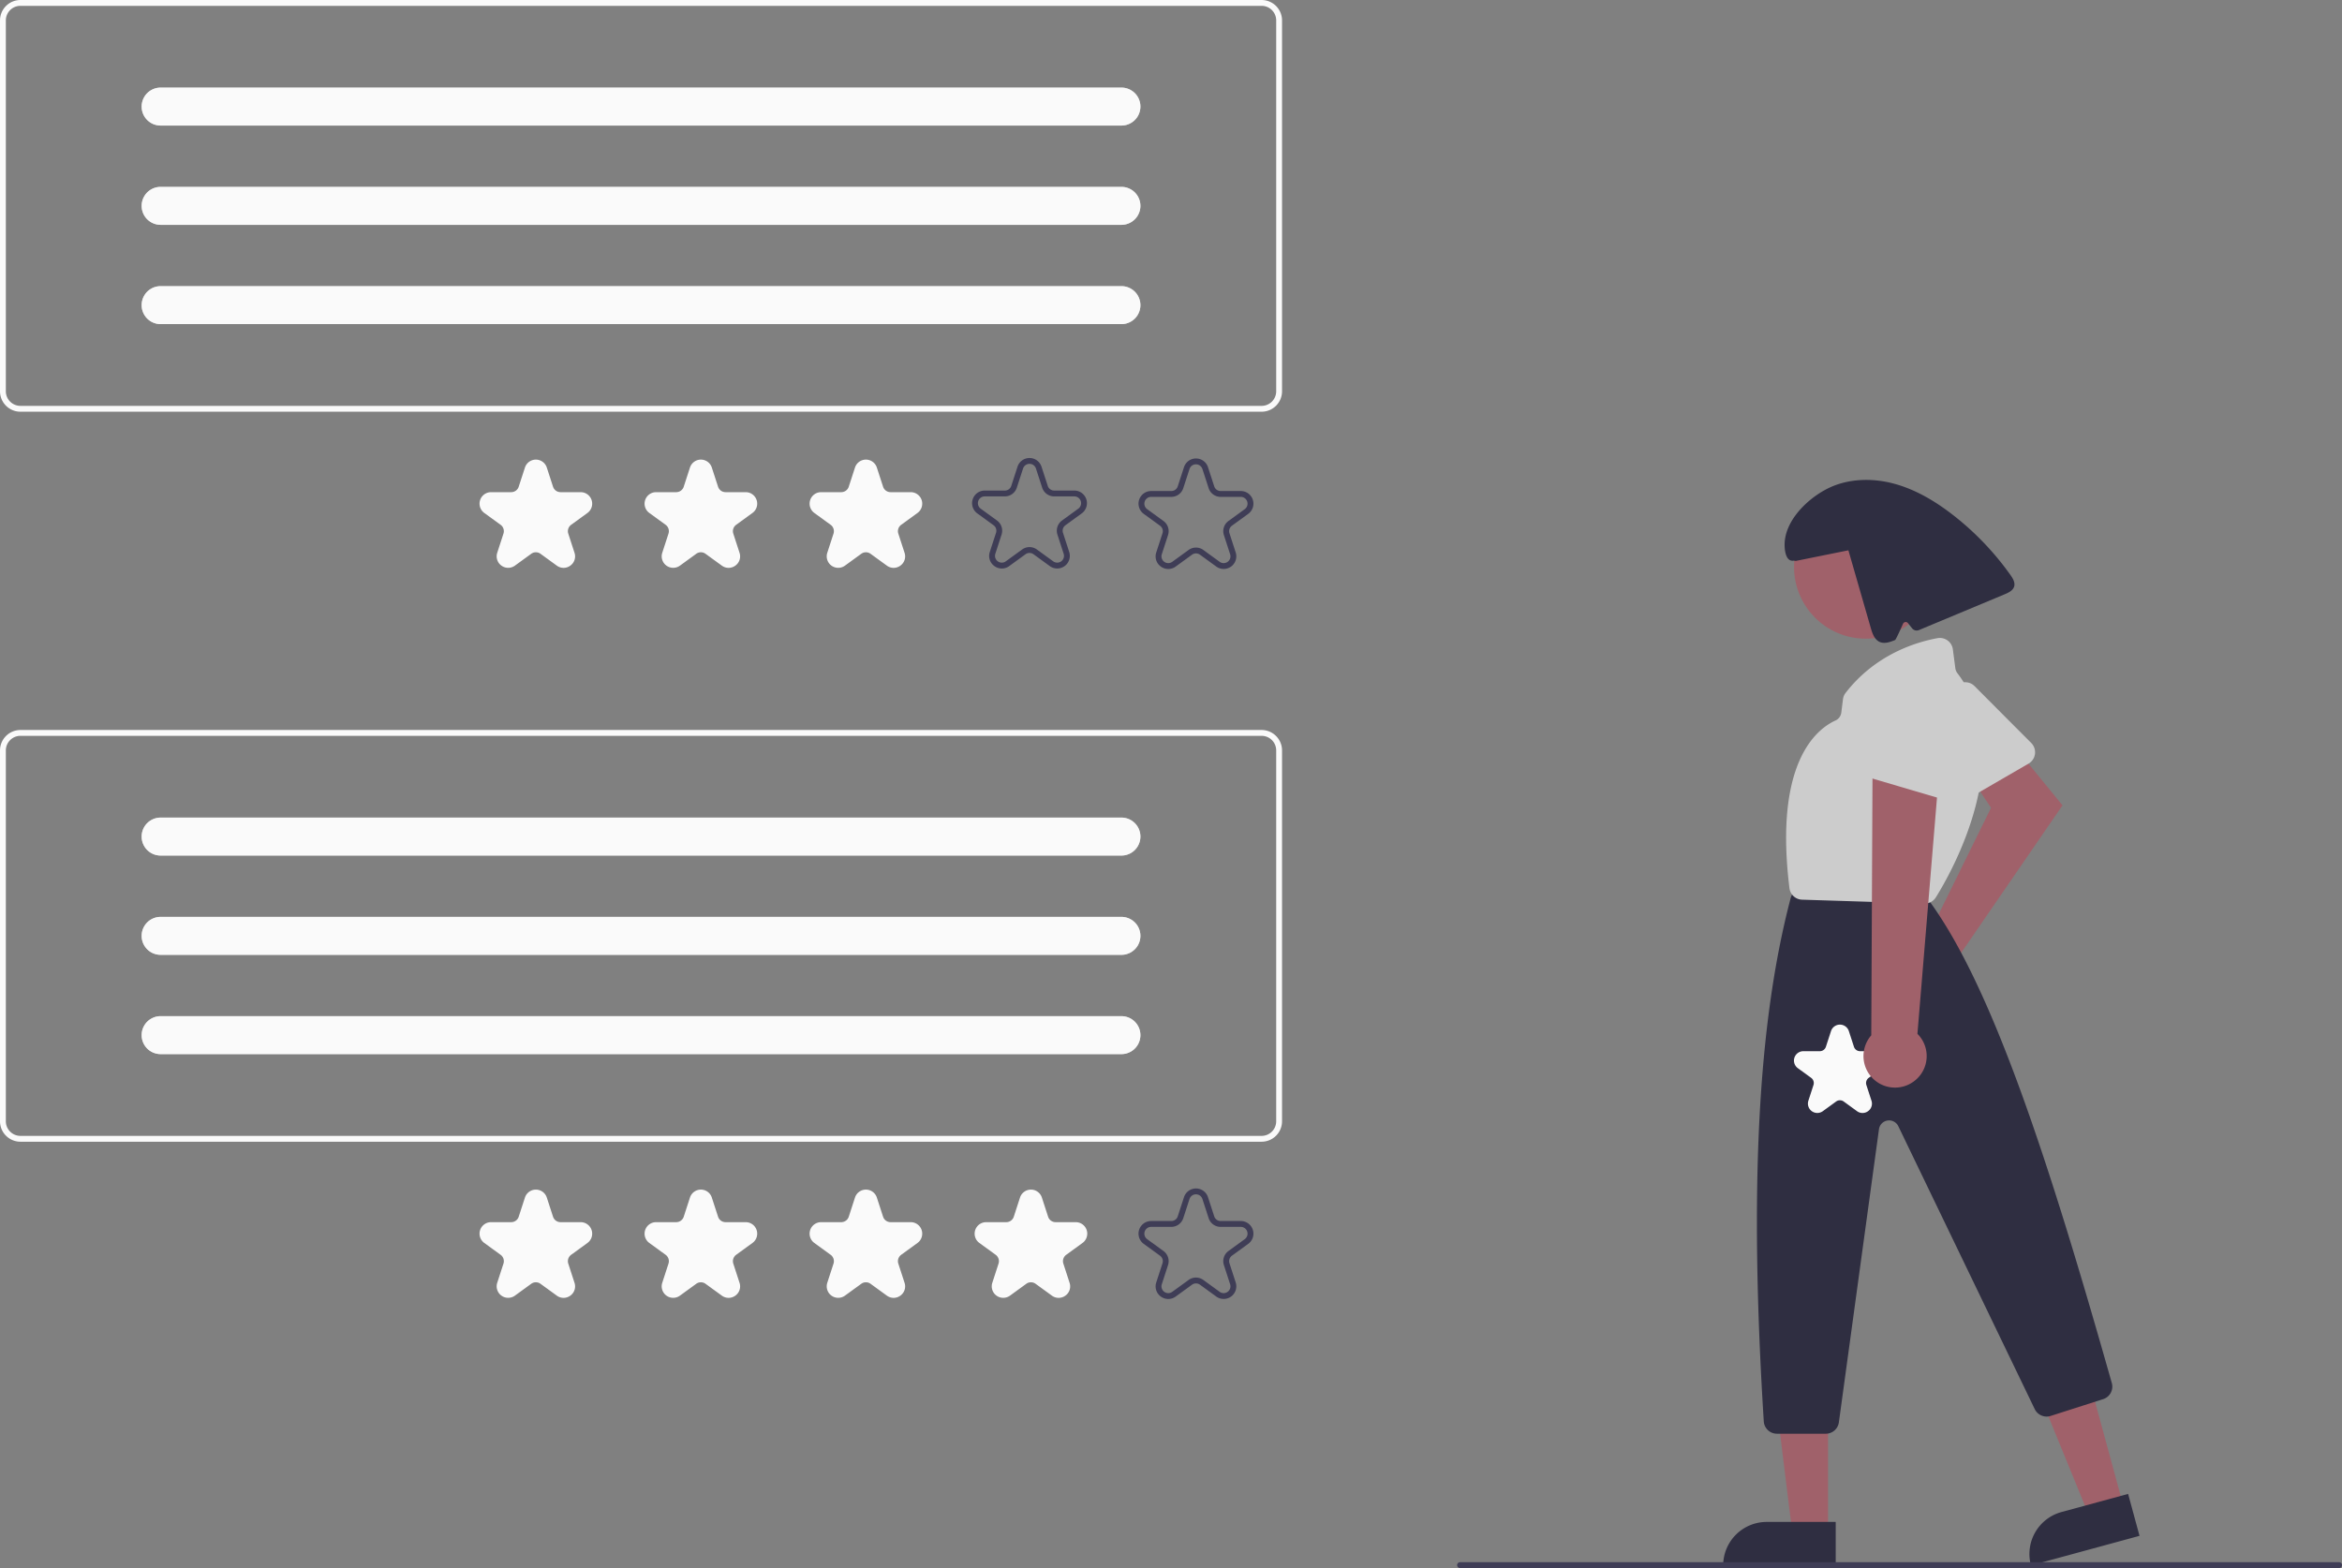<svg xmlns="http://www.w3.org/2000/svg" width="801.952" height="537" viewBox="0 0 801.952 537">
  <rect x="0" y="0" width="801.952" height="537" fill="#808080" stroke="none"/>
  <g id="banner2" transform="translate(0)">
    <path id="Path_1" data-name="Path 1" d="M857.273,503a10.529,10.529,0,0,1,1.621-.347l21.9-44.5-6.686-10.023,13.807-12.067,17.357,21.24-35.351,51.448A10.5,10.5,0,1,1,857.273,503Z" transform="translate(-199.024 -181.5)" fill="#a0616a"/>
    <path id="Path_2" data-name="Path 2" d="M894.656,442.218a4.514,4.514,0,0,1-1.016.8l-22.406,12.989a4.5,4.5,0,0,1-6.324-1.968l-10.9-23.023a4.476,4.476,0,0,1,1.537-5.645l13.889-9.448a4.5,4.5,0,0,1,5.718.544l19.413,19.481a4.5,4.5,0,0,1,.086,6.269Z" transform="translate(-199.024 -181.5)" fill="#ccc"/>
    <path id="Path_3" data-name="Path 3" d="M727.092,515.689l-11.83,3.219-18.045-44.1,17.46-4.751Z" fill="#a0616a"/>
    <path id="Path_4" data-name="Path 4" d="M906.717,697.917h23.644V712.8H891.83a14.887,14.887,0,0,1,14.887-14.883Z" transform="translate(-352.247 82.439) rotate(-15.221)" fill="#2f2e41"/>
    <path id="Path_5" data-name="Path 5" d="M625.961,524.716H613.7l-5.833-47.288h18.094Z" fill="#a0616a"/>
    <path id="Path_6" data-name="Path 6" d="M604.944,521.212h23.644V536.1H590.057a14.887,14.887,0,0,1,14.888-14.888Z" fill="#2f2e41"/>
    <circle id="Ellipse_1" data-name="Ellipse 1" cx="24.561" cy="24.561" r="24.561" transform="translate(614.317 169.604)" fill="#a0616a"/>
    <path id="Path_7" data-name="Path 7" d="M824.234,672.5H807.481a4.513,4.513,0,0,1-4.5-4.223c-4.992-79.361-2.072-136.289,9.19-179.153a4.666,4.666,0,0,1,.182-.552l.9-2.243a4.479,4.479,0,0,1,4.179-2.829h34.452a4.493,4.493,0,0,1,3.417,1.571l4.679,5.46c.091.106.177.215.259.329,21.1,29.426,40.011,86.954,61.912,164.278a4.485,4.485,0,0,1-2.959,5.517l-18,5.762a4.524,4.524,0,0,1-5.425-2.332l-46.723-96.907a3.5,3.5,0,0,0-6.62,1.046L828.693,668.61a4.517,4.517,0,0,1-4.459,3.89Z" transform="translate(-199.024 -181.5)" fill="#2f2e41"/>
    <path id="Path_8" data-name="Path 8" d="M858.092,490.931h-.141L816.1,489.608a4.485,4.485,0,0,1-4.329-3.954c-5.3-42.941,9.244-54.445,15.746-57.4a3.46,3.46,0,0,0,2.012-2.743l.562-4.5a4.484,4.484,0,0,1,.889-2.186c10.194-13.2,24.113-17.434,31.5-18.778a4.493,4.493,0,0,1,5.251,3.85l.843,6.463a3.56,3.56,0,0,0,.713,1.691c21.259,27.792-2.424,68.827-7.388,76.771h0A4.508,4.508,0,0,1,858.092,490.931Z" transform="translate(-199.024 -181.5)" fill="#ccc"/>
    <path id="Path_9" data-name="Path 9" d="M887.455,378.43a97.756,97.756,0,0,0-19.5-20.42c-6.2-4.841-13.1-8.978-20.71-10.956s-16.019-1.642-22.963,2.049-14.125,11.025-14.169,18.889c-.014,2.527.629,5.945,3.117,5.508l.72.1,18.007-3.637,7.669,26.616c.539,1.87,1.262,3.961,3.037,4.758,1.672.751,3.6.043,5.3-.663.278-.116,2.668-5.482,2.668-5.482a1,1,0,0,1,1.723-.288l1.42,1.775a2,2,0,0,0,2.332.6l29.366-12.259c1.353-.565,2.865-1.3,3.257-2.715C889.095,380.944,888.267,379.576,887.455,378.43Z" transform="translate(-199.024 -181.5)" fill="#2f2e41"/>
    <path id="Path_10" data-name="Path 10" d="M999.976,718.5h-301a1,1,0,0,1,0-2h301a1,1,0,1,1,0,2Z" transform="translate(-199.024 -181.5)" fill="#3f3d56"/>
    <path id="Path_11" data-name="Path 11" d="M836.793,562.664a3.2,3.2,0,0,1-1.889-.626l-4.552-3.307a2.206,2.206,0,0,0-2.6,0l-4.552,3.307a3.213,3.213,0,0,1-4.945-3.592l1.739-5.351a2.207,2.207,0,0,0-.8-2.475l-4.552-3.308a3.213,3.213,0,0,1,1.889-5.813h5.627a2.208,2.208,0,0,0,2.1-1.529L826,534.619a3.213,3.213,0,0,1,6.112,0l1.739,5.351a2.208,2.208,0,0,0,2.1,1.529h5.626a3.213,3.213,0,0,1,1.889,5.813l-4.552,3.307a2.208,2.208,0,0,0-.8,2.475l1.739,5.351a3.165,3.165,0,0,1-1.168,3.592,3.2,3.2,0,0,1-1.889.625Z" transform="translate(-199.024 -181.5)" fill="#fafafa"/>
    <path id="Path_12" data-name="Path 12" d="M854.189,551.966a10.743,10.743,0,0,0,1.406-16.412l7.773-93.871-23.144,3.184-.44,91.2a10.8,10.8,0,0,0,14.4,15.9Z" transform="translate(-199.024 -181.5)" fill="#a0616a"/>
    <path id="Path_13" data-name="Path 13" d="M864.881,455.2a4.511,4.511,0,0,1-1.28-.185l-24.846-7.308a4.5,4.5,0,0,1-2.927-5.941l9.2-23.754a4.476,4.476,0,0,1,5.153-2.772l16.415,3.568a4.5,4.5,0,0,1,3.542,4.521l-.764,27.492a4.5,4.5,0,0,1-4.487,4.378Z" transform="translate(-199.024 -181.5)" fill="#ccc"/>
    <path id="Path_14" data-name="Path 14" d="M631.024,572.5h-425a7.008,7.008,0,0,1-7-7v-127a7.008,7.008,0,0,1,7-7h425a7.008,7.008,0,0,1,7,7v127A7.008,7.008,0,0,1,631.024,572.5Zm-425-139a5.006,5.006,0,0,0-5,5v127a5.006,5.006,0,0,0,5,5h425a5.006,5.006,0,0,0,5-5v-127a5.006,5.006,0,0,0-5-5Z" transform="translate(-199.024 -181.5)" fill="#fafafa"/>
    <path id="Path_15" data-name="Path 15" d="M392,625.975a3.924,3.924,0,0,1-2.314-.766l-5.576-4.051a2.7,2.7,0,0,0-3.187,0l-5.576,4.051a3.937,3.937,0,0,1-6.058-4.4l2.13-6.555a2.705,2.705,0,0,0-.985-3.032l-5.576-4.051a3.936,3.936,0,0,1,2.314-7.121h6.893a2.7,2.7,0,0,0,2.579-1.873l2.13-6.555a3.937,3.937,0,0,1,7.488,0l2.13,6.555a2.7,2.7,0,0,0,2.579,1.874h6.893a3.937,3.937,0,0,1,2.314,7.121l-5.576,4.051a2.7,2.7,0,0,0-.985,3.032l2.13,6.555a3.878,3.878,0,0,1-1.43,4.4,3.925,3.925,0,0,1-2.314.766Z" transform="translate(-199.024 -181.5)" fill="#fafafa"/>
    <path id="Path_16" data-name="Path 16" d="M448.507,625.975a3.924,3.924,0,0,1-2.314-.766l-5.576-4.051a2.7,2.7,0,0,0-3.187,0l-5.576,4.051a3.937,3.937,0,0,1-6.058-4.4l2.13-6.555a2.705,2.705,0,0,0-.985-3.032l-5.576-4.051a3.937,3.937,0,0,1,2.314-7.121h6.893a2.7,2.7,0,0,0,2.579-1.873l2.13-6.555a3.936,3.936,0,0,1,7.488,0l2.13,6.555a2.705,2.705,0,0,0,2.579,1.873h6.893a3.937,3.937,0,0,1,2.314,7.121l-5.576,4.051a2.7,2.7,0,0,0-.985,3.032l2.13,6.555a3.877,3.877,0,0,1-1.43,4.4,3.924,3.924,0,0,1-2.314.766Z" transform="translate(-199.024 -181.5)" fill="#fafafa"/>
    <path id="Path_17" data-name="Path 17" d="M505.016,625.975a3.924,3.924,0,0,1-2.314-.766l-5.576-4.051a2.709,2.709,0,0,0-3.188,0l-5.576,4.051a3.936,3.936,0,0,1-6.058-4.4l2.13-6.555a2.705,2.705,0,0,0-.985-3.032l-5.576-4.051a3.937,3.937,0,0,1,2.314-7.121h6.893a2.7,2.7,0,0,0,2.579-1.873l2.13-6.555a3.936,3.936,0,0,1,7.488,0l2.13,6.555a2.7,2.7,0,0,0,2.579,1.874h6.893a3.937,3.937,0,0,1,2.314,7.121l-5.576,4.051a2.7,2.7,0,0,0-.985,3.032l2.13,6.555a3.878,3.878,0,0,1-1.43,4.4,3.925,3.925,0,0,1-2.314.766Z" transform="translate(-199.024 -181.5)" fill="#fafafa"/>
    <path id="Path_18" data-name="Path 18" d="M561.524,625.975a3.924,3.924,0,0,1-2.314-.766l-5.576-4.051a2.7,2.7,0,0,0-3.187,0l-5.576,4.052a3.937,3.937,0,0,1-6.058-4.4l2.13-6.555a2.7,2.7,0,0,0-.985-3.031l-5.576-4.052a3.937,3.937,0,0,1,2.314-7.121h6.893a2.7,2.7,0,0,0,2.579-1.873l2.13-6.555a3.936,3.936,0,0,1,7.488,0l2.13,6.555a2.7,2.7,0,0,0,2.579,1.873h6.893a3.937,3.937,0,0,1,2.314,7.121l-5.576,4.051a2.7,2.7,0,0,0-.985,3.032l2.13,6.555a3.877,3.877,0,0,1-1.43,4.4A3.925,3.925,0,0,1,561.524,625.975Z" transform="translate(-199.024 -181.5)" fill="#fafafa"/>
    <path id="Path_19" data-name="Path 19" d="M599.065,626.364a4.313,4.313,0,0,1-2.541-.841,4.261,4.261,0,0,1-1.571-4.835l2.13-6.555a2.318,2.318,0,0,0-.844-2.6l-5.577-4.052a4.324,4.324,0,0,1,2.542-7.822h6.9a2.318,2.318,0,0,0,2.21-1.606l2.13-6.555a4.324,4.324,0,0,1,8.225,0l2.13,6.555a2.318,2.318,0,0,0,2.21,1.606H623.9a4.324,4.324,0,0,1,2.542,7.822l-5.576,4.052a2.317,2.317,0,0,0-.844,2.6l2.13,6.555a4.324,4.324,0,0,1-6.654,4.834l-5.576-4.051a2.318,2.318,0,0,0-2.732,0l-5.576,4.051A4.311,4.311,0,0,1,599.065,626.364Zm9.484-7.339a4.315,4.315,0,0,1,2.541.828l5.577,4.052a2.324,2.324,0,0,0,3.576-2.6l-2.13-6.555a4.313,4.313,0,0,1,1.571-4.834l5.576-4.052a2.324,2.324,0,0,0-1.366-4.2H617a4.313,4.313,0,0,1-4.112-2.988l-2.13-6.555a2.324,2.324,0,0,0-4.421,0l-2.13,6.555a4.312,4.312,0,0,1-4.112,2.988H593.2a2.324,2.324,0,0,0-1.366,4.2l5.577,4.052a4.314,4.314,0,0,1,1.571,4.834l-2.13,6.555a2.324,2.324,0,0,0,3.576,2.6l5.577-4.051a4.317,4.317,0,0,1,2.542-.828Z" transform="translate(-199.024 -181.5)" fill="#3f3d56"/>
    <path id="Path_20" data-name="Path 20" d="M254.024,461.5a6.5,6.5,0,0,0,0,13h329a6.5,6.5,0,0,0,0-13Z" transform="translate(-199.024 -181.5)" fill="#ccc"/>
    <path id="Path_21" data-name="Path 21" d="M254.024,495.5a6.5,6.5,0,0,0,0,13h329a6.5,6.5,0,1,0,0-13Z" transform="translate(-199.024 -181.5)" fill="#ccc"/>
    <path id="Path_22" data-name="Path 22" d="M254.024,529.5a6.5,6.5,0,0,0,0,13h329a6.5,6.5,0,0,0,0-13Z" transform="translate(-199.024 -181.5)" fill="#ccc"/>
    <path id="Path_23" data-name="Path 23" d="M254.024,461.5a6.5,6.5,0,0,0,0,13h329a6.5,6.5,0,0,0,0-13Z" transform="translate(-199.024 -181.5)" fill="#fafafa"/>
    <path id="Path_24" data-name="Path 24" d="M254.024,495.5a6.5,6.5,0,0,0,0,13h329a6.5,6.5,0,1,0,0-13Z" transform="translate(-199.024 -181.5)" fill="#fafafa"/>
    <path id="Path_25" data-name="Path 25" d="M254.024,529.5a6.5,6.5,0,0,0,0,13h329a6.5,6.5,0,0,0,0-13Z" transform="translate(-199.024 -181.5)" fill="#fafafa"/>
    <path id="Path_26" data-name="Path 26" d="M631.024,322.5h-425a7.008,7.008,0,0,1-7-7v-127a7.008,7.008,0,0,1,7-7h425a7.008,7.008,0,0,1,7,7v127a7.008,7.008,0,0,1-7,7Zm-425-139a5.006,5.006,0,0,0-5,5v127a5.006,5.006,0,0,0,5,5h425a5.006,5.006,0,0,0,5-5v-127a5.006,5.006,0,0,0-5-5Z" transform="translate(-199.024 -181.5)" fill="#fafafa"/>
    <path id="Path_27" data-name="Path 27" d="M392,375.975a3.925,3.925,0,0,1-2.314-.766l-5.576-4.051a2.7,2.7,0,0,0-3.187,0l-5.576,4.051a3.937,3.937,0,0,1-6.058-4.4l2.13-6.555a2.705,2.705,0,0,0-.985-3.032l-5.576-4.051a3.936,3.936,0,0,1,2.314-7.121h6.893a2.7,2.7,0,0,0,2.579-1.873l2.13-6.555a3.937,3.937,0,0,1,7.488,0l2.13,6.555a2.7,2.7,0,0,0,2.579,1.874h6.893a3.937,3.937,0,0,1,2.314,7.121l-5.576,4.051a2.7,2.7,0,0,0-.985,3.032l2.13,6.555a3.877,3.877,0,0,1-1.43,4.4,3.925,3.925,0,0,1-2.314.766Z" transform="translate(-199.024 -181.5)" fill="#fafafa"/>
    <path id="Path_28" data-name="Path 28" d="M448.507,375.975a3.925,3.925,0,0,1-2.314-.766l-5.576-4.051a2.7,2.7,0,0,0-3.187,0l-5.576,4.051a3.937,3.937,0,0,1-6.058-4.4l2.13-6.555a2.705,2.705,0,0,0-.985-3.032l-5.576-4.051a3.937,3.937,0,0,1,2.314-7.121h6.893a2.7,2.7,0,0,0,2.579-1.873l2.13-6.555a3.936,3.936,0,0,1,7.488,0l2.13,6.555a2.7,2.7,0,0,0,2.579,1.873h6.893a3.937,3.937,0,0,1,2.314,7.121l-5.576,4.051a2.7,2.7,0,0,0-.985,3.032l2.13,6.555a3.877,3.877,0,0,1-1.43,4.4,3.924,3.924,0,0,1-2.314.766Z" transform="translate(-199.024 -181.5)" fill="#fafafa"/>
    <path id="Path_29" data-name="Path 29" d="M505.016,375.975a3.924,3.924,0,0,1-2.314-.766l-5.576-4.051a2.708,2.708,0,0,0-3.188,0l-5.576,4.051a3.936,3.936,0,0,1-6.058-4.4l2.13-6.555a2.705,2.705,0,0,0-.985-3.032l-5.576-4.051a3.937,3.937,0,0,1,2.314-7.121h6.893a2.7,2.7,0,0,0,2.579-1.873l2.13-6.555a3.936,3.936,0,0,1,7.488,0l2.13,6.555a2.7,2.7,0,0,0,2.579,1.874h6.893a3.937,3.937,0,0,1,2.314,7.121l-5.576,4.051a2.7,2.7,0,0,0-.985,3.032l2.13,6.555a3.878,3.878,0,0,1-1.43,4.4,3.925,3.925,0,0,1-2.314.766Z" transform="translate(-199.024 -181.5)" fill="#fafafa"/>
    <path id="Path_30" data-name="Path 30" d="M599.065,376.364a4.313,4.313,0,0,1-2.541-.841,4.261,4.261,0,0,1-1.571-4.835l2.13-6.555a2.319,2.319,0,0,0-.844-2.6l-5.577-4.052a4.324,4.324,0,0,1,2.542-7.822h6.9a2.318,2.318,0,0,0,2.21-1.606l2.13-6.555a4.324,4.324,0,0,1,8.225,0l2.13,6.555a2.318,2.318,0,0,0,2.21,1.606H623.9a4.324,4.324,0,0,1,2.542,7.822l-5.576,4.052a2.317,2.317,0,0,0-.844,2.6l2.13,6.555a4.324,4.324,0,0,1-6.654,4.834l-5.576-4.051a2.318,2.318,0,0,0-2.732,0l-5.576,4.051a4.311,4.311,0,0,1-2.541.841Zm9.484-7.339a4.315,4.315,0,0,1,2.541.828l5.577,4.052a2.324,2.324,0,0,0,3.576-2.6l-2.13-6.555a4.313,4.313,0,0,1,1.571-4.834l5.576-4.052a2.324,2.324,0,0,0-1.366-4.2H617a4.313,4.313,0,0,1-4.112-2.988l-2.13-6.555a2.324,2.324,0,0,0-4.421,0l-2.13,6.555a4.312,4.312,0,0,1-4.112,2.988H593.2a2.324,2.324,0,0,0-1.366,4.2l5.577,4.052a4.314,4.314,0,0,1,1.571,4.834l-2.13,6.555a2.324,2.324,0,0,0,3.576,2.6l5.577-4.051a4.316,4.316,0,0,1,2.542-.828Z" transform="translate(-199.024 -181.5)" fill="#3f3d56"/>
    <path id="Path_31" data-name="Path 31" d="M542.065,376.2a4.313,4.313,0,0,1-2.541-.841,4.261,4.261,0,0,1-1.571-4.835l2.13-6.555a2.319,2.319,0,0,0-.844-2.6l-5.577-4.052A4.324,4.324,0,0,1,536.2,349.5h6.9a2.318,2.318,0,0,0,2.21-1.606l2.13-6.555a4.324,4.324,0,0,1,8.225,0l2.13,6.555A2.318,2.318,0,0,0,560,349.5h6.893a4.324,4.324,0,0,1,2.542,7.822l-5.576,4.052a2.318,2.318,0,0,0-.844,2.6l2.13,6.555a4.324,4.324,0,0,1-6.654,4.834l-5.576-4.051a2.318,2.318,0,0,0-2.732,0l-5.576,4.051a4.31,4.31,0,0,1-2.541.841Zm9.484-7.339a4.314,4.314,0,0,1,2.541.828l5.578,4.052a2.324,2.324,0,0,0,3.576-2.6l-2.13-6.555a4.313,4.313,0,0,1,1.571-4.834l5.576-4.052a2.324,2.324,0,0,0-1.366-4.2H560a4.313,4.313,0,0,1-4.112-2.988l-2.13-6.555a2.324,2.324,0,0,0-4.421,0l-2.13,6.555A4.312,4.312,0,0,1,543.1,351.5h-6.9a2.324,2.324,0,0,0-1.366,4.2l5.577,4.052a4.314,4.314,0,0,1,1.571,4.834l-2.13,6.555a2.324,2.324,0,0,0,3.576,2.6l5.577-4.051a4.317,4.317,0,0,1,2.542-.828Z" transform="translate(-199.024 -181.5)" fill="#3f3d56"/>
    <path id="Path_32" data-name="Path 32" d="M254.024,211.5a6.5,6.5,0,0,0,0,13h329a6.5,6.5,0,1,0,0-13Z" transform="translate(-199.024 -181.5)" fill="#ccc"/>
    <path id="Path_33" data-name="Path 33" d="M254.024,245.5a6.5,6.5,0,1,0,0,13h329a6.5,6.5,0,1,0,0-13Z" transform="translate(-199.024 -181.5)" fill="#ccc"/>
    <path id="Path_34" data-name="Path 34" d="M254.024,279.5a6.5,6.5,0,0,0,0,13h329a6.5,6.5,0,0,0,0-13Z" transform="translate(-199.024 -181.5)" fill="#ccc"/>
    <path id="Path_35" data-name="Path 35" d="M254.024,211.5a6.5,6.5,0,0,0,0,13h329a6.5,6.5,0,1,0,0-13Z" transform="translate(-199.024 -181.5)" fill="#fafafa"/>
    <path id="Path_36" data-name="Path 36" d="M254.024,245.5a6.5,6.5,0,1,0,0,13h329a6.5,6.5,0,1,0,0-13Z" transform="translate(-199.024 -181.5)" fill="#fafafa"/>
    <path id="Path_37" data-name="Path 37" d="M254.024,279.5a6.5,6.5,0,0,0,0,13h329a6.5,6.5,0,0,0,0-13Z" transform="translate(-199.024 -181.5)" fill="#fafafa"/>
  </g>
</svg>
